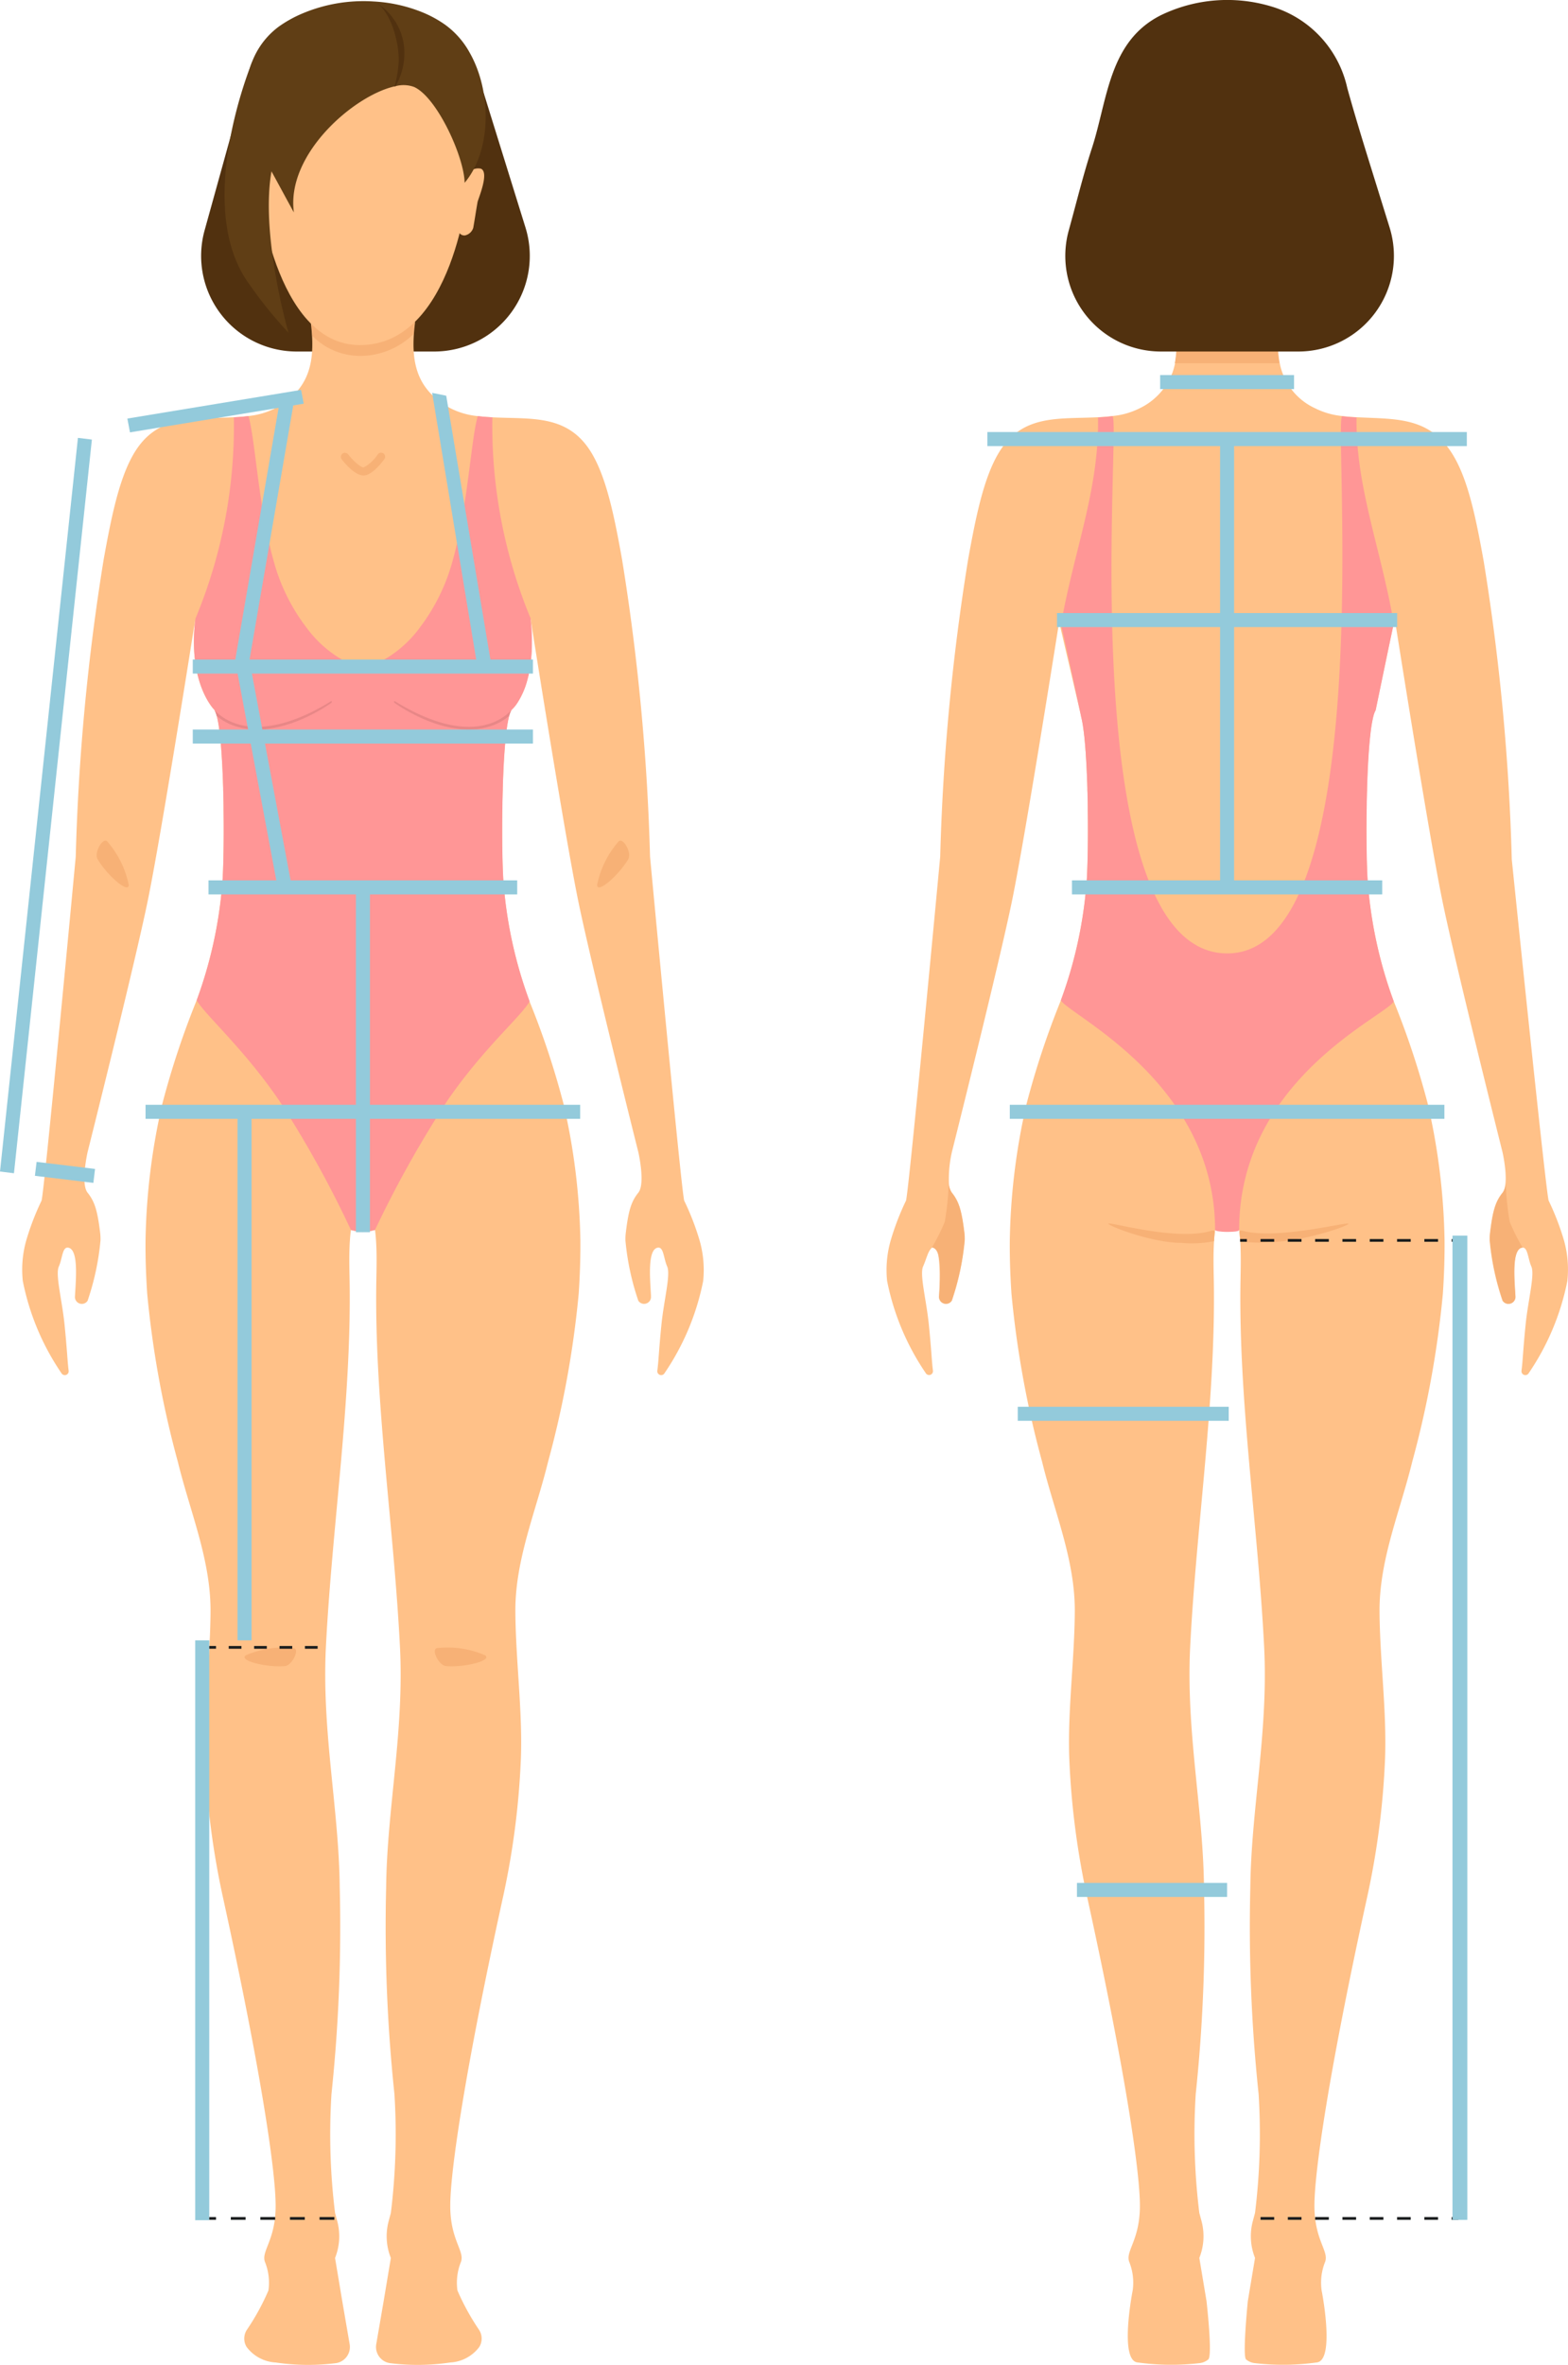 <svg xmlns="http://www.w3.org/2000/svg" width="146.016" height="220.128" viewBox="0 0 146.016 220.128">
  <g id="Grupo_55667" data-name="Grupo 55667" transform="translate(-276.454 -6314.548)">
    <path id="Trazado_106798" data-name="Trazado 106798" d="M299.047,6323.224l-3.541,12.768a8.9,8.9,0,0,0,8.574,11.275h12.809a8.9,8.9,0,0,0,8.5-11.537l-3.885-12.506Z" fill="#51310f"/>
    <path id="Trazado_106799" data-name="Trazado 106799" d="M341.936,6433.777a23.25,23.25,0,0,1-3.631,8.633.361.361,0,0,1-.639-.271c.131-1.024.131-1.783.387-4.338.229-2.246.865-4.61.531-5.365s-.322-1.8-.838-1.76c-1.026.086-.754,2.932-.671,4.441,0,.04,0,.078,0,.118a.643.643,0,0,1-1.18.385,24.09,24.09,0,0,1-1.2-5.615c0-.043,0-.083,0-.124a4.742,4.742,0,0,1,.03-.548c.252-2.1.5-2.932,1.172-3.772s0-3.772,0-3.772-4.411-17.559-5.615-23.471c-1.263-6.194-4.122-24.276-4.419-26.162l-.007-.04-.008-.048a.14.14,0,0,0,0,.036l.007.065c.01.1.02.2.03.3.008.065.013.13.018.193l.023.264.007.119c.008.1.013.188.018.279.01.173.017.342.022.508.011.349.011.681,0,1-.005.116-.008.229-.013.34,0,.03,0,.057-.005.088-.007.12-.015.239-.025.354-.01.131-.02.257-.032.377s-.028.244-.043.363c-.013.1-.028.2-.043.291-.033.214-.07.415-.113.606-.008.041-.015.081-.025.119-.018.088-.038.173-.061.256s-.04.164-.063.241a7.417,7.417,0,0,1-.862,2.015c-.025.043-.053.083-.081.123a3.638,3.638,0,0,1-.435.538l-.032.033a.548.548,0,0,1-.048.043.281.281,0,0,0-.028.042l0,0a2.109,2.109,0,0,0-.2.523c-.018.07-.038.143-.055.224-.01.048-.02.1-.03.146-.068.324-.129.711-.182,1.151-.012.109-.025.222-.037.335-.018.161-.035.329-.051.5-.022.239-.045.488-.062.747-.01.111-.018.224-.026.337-.047.682-.085,1.416-.115,2.176-.005.123-.01.249-.015.374-.005.146-.01.292-.015.44,0,.114-.008.227-.01.34,0,.043,0,.085,0,.131-.005.138-.01.279-.013.42-.005.246-.012.493-.017.739,0,.126,0,.254-.005.38v.053c0,.078,0,.153-.005.228-.038,2.729.01,5.327.1,6.652.015.211.031.415.048.606a40.9,40.9,0,0,0,2.392,10.6,76.66,76.66,0,0,1,3.166,9.538A60.9,60.9,0,0,1,330.5,6430c.012,1.556-.038,3.178-.154,4.944a91.818,91.818,0,0,1-2.859,15.682c-1.137,4.655-3.073,9.109-3.041,13.942.031,4.547.679,9.232.513,13.683a74.262,74.262,0,0,1-1.715,13.11c-3.52,16.095-4.861,25.317-4.861,28.5s1.342,4.193,1.006,5.2a5.176,5.176,0,0,0-.337,2.683,21.946,21.946,0,0,0,2.013,3.664,1.494,1.494,0,0,1,.027,1.585,3.619,3.619,0,0,1-2.709,1.455,20.711,20.711,0,0,1-5.586.065,1.512,1.512,0,0,1-.78-.34h0a1.521,1.521,0,0,1-.526-1.428l.688-4,.672-4.024h0a5.44,5.44,0,0,1-.206-3.423l.206-.769a59.859,59.859,0,0,0,.334-11.065,148.483,148.483,0,0,1-.772-19.239c.075-7.313,1.692-14.5,1.285-22.427-.576-11.271-2.389-22.822-2.2-34.015.02-1.237.058-2.535-.03-3.787-.02-.325-.05-.649-.093-.966a4.98,4.98,0,0,1-1.119.173,5.038,5.038,0,0,1-1.124-.173c-.043.317-.073.639-.093.966-.088,1.252-.051,2.55-.028,3.787.184,11.193-1.627,22.744-2.206,34.015-.4,7.927,1.213,15.114,1.286,22.427a148.482,148.482,0,0,1-.77,19.239,59.861,59.861,0,0,0,.334,11.065l.206.769a5.44,5.44,0,0,1-.206,3.423h0l.672,4.024.688,4a1.521,1.521,0,0,1-.526,1.428h0a1.508,1.508,0,0,1-.78.34,20.711,20.711,0,0,1-5.586-.065,3.619,3.619,0,0,1-2.71-1.455,1.494,1.494,0,0,1,.028-1.584,21.8,21.8,0,0,0,2.01-3.665,5.162,5.162,0,0,0-.334-2.683c-.335-1.006,1.006-2.012,1.006-5.2s-1.341-12.405-4.861-28.5a74.262,74.262,0,0,1-1.715-13.11c-.166-4.451.482-9.136.513-13.683.03-4.833-1.907-9.287-3.041-13.942a91.818,91.818,0,0,1-2.859-15.682c-.116-1.766-.169-3.388-.153-4.944a60.7,60.7,0,0,1,1.561-12.7,77.976,77.976,0,0,1,3.2-9.644,40.685,40.685,0,0,0,2.356-10.5c.018-.191.033-.393.048-.6.09-1.325.138-3.921.1-6.647,0-.078,0-.153,0-.228v-.053c0-.126-.005-.252-.005-.377-.005-.249-.012-.5-.017-.745,0-.141-.008-.279-.013-.42,0-.045,0-.088,0-.131,0-.113-.008-.226-.01-.339-.006-.148-.011-.294-.016-.44-.005-.126-.01-.252-.015-.375-.012-.324-.027-.641-.042-.95,0-.106-.01-.212-.018-.315-.018-.314-.035-.618-.055-.913-.008-.115-.018-.226-.025-.337q-.031-.4-.066-.777c-.015-.163-.03-.319-.048-.47-.01-.1-.022-.191-.032-.284s-.023-.181-.036-.269-.022-.174-.035-.257c-.017-.133-.037-.261-.06-.382q-.049-.269-.1-.49c-.015-.056-.028-.111-.04-.161l0-.015a2.59,2.59,0,0,0-.083-.267c-.008-.025-.018-.05-.028-.073a1.41,1.41,0,0,0-.088-.184l-.005-.007c-.01-.013-.018-.025-.025-.035s-2.5-2.457-1.761-8.473c-.284,1.788-3.156,19.965-4.421,26.177-1.207,5.912-5.618,23.471-5.618,23.471s-.669,2.935,0,3.772.923,1.677,1.175,3.772a4.8,4.8,0,0,1,.027.672,24.142,24.142,0,0,1-1.2,5.615.629.629,0,0,1-.53.292.641.641,0,0,1-.649-.677l.007-.118c.083-1.509.352-4.355-.671-4.441-.516-.043-.5,1.006-.838,1.76s.3,3.119.529,5.365c.259,2.555.259,3.314.387,4.338a.361.361,0,0,1-.639.271,23.217,23.217,0,0,1-3.631-8.633A9.971,9.971,0,0,1,278.9,6430a24.046,24.046,0,0,1,1.421-3.69c.251-.669,3.186-32.021,3.186-32.021a206.8,206.8,0,0,1,2.6-27.663c.7-3.883,1.4-7.335,2.7-9.664,2.183-3.916,5.638-3.38,9.408-3.574.465-.022.92-.058,1.36-.115a7.107,7.107,0,0,0,2.523-.727c2.736-1.491,3.5-3.594,3.435-6.247a17.116,17.116,0,0,0-.146-1.8,7.615,7.615,0,0,0,4.806,1.916,8.113,8.113,0,0,0,4.919-1.916c-.073.563-.123,1.109-.143,1.632-.1,2.734.638,4.9,3.432,6.418a7.12,7.12,0,0,0,2.53.729c.108.015.219.028.332.038.035,0,.068.005.1.01.191.018.385.033.579.045.115.008.231.015.347.02,3.769.194,7.217-.339,9.4,3.574,1.3,2.329,2,5.781,2.693,9.664a207.349,207.349,0,0,1,2.606,27.663s2.932,31.352,3.184,32.021A24.307,24.307,0,0,1,341.6,6430,9.992,9.992,0,0,1,341.936,6433.777Z" fill="#ffc188"/>
    <g id="Grupo_55647" data-name="Grupo 55647">
      <path id="Trazado_106800" data-name="Trazado 106800" d="M310.316,6358.805c-.808,0-1.753-1.129-2.04-1.5a.377.377,0,1,1,.6-.464c.526.676,1.233,1.259,1.455,1.207a3.579,3.579,0,0,0,1.294-1.194.377.377,0,1,1,.613.438c-.094.132-.941,1.293-1.724,1.488A.8.8,0,0,1,310.316,6358.805Z" fill="#f7b176"/>
    </g>
    <path id="Trazado_106801" data-name="Trazado 106801" d="M285.537,6394.507c.863,1.494,2.945,3.319,2.9,2.383a8.814,8.814,0,0,0-1.947-3.964C286.1,6392.33,285.18,6393.889,285.537,6394.507Z" fill="#f7b176"/>
    <path id="Trazado_106802" data-name="Trazado 106802" d="M315.113,6344c-.073.563-.123,1.109-.143,1.632a7.122,7.122,0,0,1-5.012,2.045,6.258,6.258,0,0,1-4.424-1.874,17.117,17.117,0,0,0-.146-1.8,7.615,7.615,0,0,0,4.806,1.916A8.113,8.113,0,0,0,315.113,6344Z" fill="#f7b176"/>
    <path id="Trazado_106803" data-name="Trazado 106803" d="M320.069,6331.8s-1.307,14.87-10.111,14.87c-8,0-9.5-14.87-9.5-14.87s-1.456-16.386,9.636-16.386S320.069,6331.8,320.069,6331.8Z" fill="#ffc188"/>
    <path id="Trazado_106804" data-name="Trazado 106804" d="M325.982,6374.827c-.005.116-.008.229-.013.34,0,.03,0,.057-.005.088-.007.12-.015.239-.025.354-.01.131-.02.257-.032.377s-.028.244-.043.363c-.013.1-.028.2-.043.291-.033.214-.07.415-.113.606-.008.041-.015.081-.025.119-.018.088-.038.173-.061.256s-.04.164-.063.241a7.417,7.417,0,0,1-.862,2.015c-.025.043-.053.083-.081.123a3.638,3.638,0,0,1-.435.538l-.032.033a.548.548,0,0,1-.048.043.281.281,0,0,0-.028.042l0,0a2.109,2.109,0,0,0-.2.523c-.018.07-.038.143-.055.224-.01.048-.02.1-.03.146-.068.324-.129.711-.182,1.151-.012.109-.025.222-.037.335-.018.161-.035.329-.051.5-.022.239-.045.488-.062.747-.01.111-.018.224-.026.337-.047.682-.085,1.416-.115,2.176-.005.123-.01.249-.015.374-.005.146-.01.292-.015.44,0,.114-.008.227-.01.34,0,.043,0,.085,0,.131-.005.138-.01.279-.013.42-.005.246-.012.493-.017.739,0,.126,0,.254-.005.38v.053c0,.078,0,.153-.005.228-.038,2.729.01,5.327.1,6.652.015.211.031.415.048.606a40.9,40.9,0,0,0,2.392,10.6c-.783,1.394-4.336,4.382-7.717,9.319a101.179,101.179,0,0,0-6.683,11.956,4.98,4.98,0,0,1-1.119.173,5.038,5.038,0,0,1-1.124-.173,100.026,100.026,0,0,0-6.586-11.906c-3.392-5-6.983-8.078-7.776-9.475a40.685,40.685,0,0,0,2.356-10.5c.018-.191.033-.393.048-.6.09-1.325.138-3.921.1-6.647,0-.078,0-.153,0-.228v-.053c0-.126-.005-.252-.005-.377-.005-.249-.012-.5-.017-.745,0-.141-.008-.279-.013-.42,0-.045,0-.088,0-.131,0-.113-.008-.226-.01-.339-.006-.148-.011-.294-.016-.44-.005-.126-.01-.252-.015-.375-.012-.324-.027-.641-.042-.95,0-.106-.01-.212-.018-.315-.018-.314-.035-.618-.055-.913-.008-.115-.018-.226-.025-.337q-.031-.4-.066-.777c-.015-.163-.03-.319-.048-.47-.01-.1-.022-.191-.032-.284s-.023-.181-.036-.269-.022-.174-.035-.257c-.017-.133-.037-.261-.06-.382q-.049-.269-.1-.49c-.015-.056-.028-.111-.04-.161l0-.015a2.59,2.59,0,0,0-.083-.267c-.008-.025-.018-.05-.028-.073a1.41,1.41,0,0,0-.088-.184l-.005-.007c-.01-.013-.018-.025-.025-.035s-2.5-2.457-1.761-8.473a.14.14,0,0,0,.03.083l-.03-.083a46.591,46.591,0,0,0,3.579-18.748c.465-.022.92-.058,1.36-.115.01.037.023.075.033.115.6,2.186.936,8.478,2.279,13.238a17.94,17.94,0,0,0,3.166,6.433,10.817,10.817,0,0,0,5.2,3.775,10.875,10.875,0,0,0,5.329-3.938,18.115,18.115,0,0,0,3.038-6.27c1.343-4.76,1.677-11.052,2.279-13.238.01-.04.022-.075.032-.113v0c.111.015.222.027.332.04.035,0,.068.005.1.01.191.018.385.033.579.045.115.008.231.015.347.02a46.841,46.841,0,0,0,3.543,18.668.041.041,0,0,0,.01-.028.238.238,0,0,0,.005.035.14.14,0,0,0,0,.036s.005.007.005.012a.131.131,0,0,1,.012.025l-.005.015-.005.013c.01.1.02.2.03.3.008.065.013.13.018.193l.023.264.007.119c.008.1.013.188.018.279.01.173.017.342.022.508C325.99,6374.178,325.99,6374.51,325.982,6374.827Z" fill="#ff9696"/>
    <g id="Grupo_55648" data-name="Grupo 55648">
      <path id="Trazado_106805" data-name="Trazado 106805" d="M307.3,6379.977c-.04.028-3.39,2.475-6.9,2.475a6.46,6.46,0,0,1-1.929-.277,5.114,5.114,0,0,1-1.843-.995,2.184,2.184,0,0,0-.2-.524,4.872,4.872,0,0,0,2.115,1.28c3.978,1.218,8.741-2.19,8.782-2.135A.127.127,0,0,1,307.3,6379.977Z" fill="#e88787"/>
    </g>
    <path id="Trazado_106806" data-name="Trazado 106806" d="M334.963,6394.507c-.863,1.494-2.946,3.319-2.9,2.383a8.814,8.814,0,0,1,1.947-3.964C334.4,6392.33,335.319,6393.889,334.963,6394.507Z" fill="#f7b176"/>
    <g id="Grupo_55649" data-name="Grupo 55649">
      <path id="Trazado_106807" data-name="Trazado 106807" d="M321.958,6381.936a4.92,4.92,0,0,0,2.113-1.277,2.109,2.109,0,0,0-.2.523,5.119,5.119,0,0,1-1.841.993,6.483,6.483,0,0,1-1.929.277c-3.51,0-6.86-2.447-6.9-2.475a.128.128,0,0,1-.028-.176c.043-.055,3.5,2.4,6.921,2.4A6.364,6.364,0,0,0,321.958,6381.936Z" fill="#e88787"/>
      <path id="Trazado_106808" data-name="Trazado 106808" d="M324.616,6380a3.638,3.638,0,0,1-.435.538A5.06,5.06,0,0,0,324.616,6380Z" fill="#e88787"/>
    </g>
    <path id="Trazado_106809" data-name="Trazado 106809" d="M321.241,6330.252c.813.355-.267,2.818-.319,3.118-.256,1.5-.139.877-.395,2.374a1.029,1.029,0,0,1-.785.719.577.577,0,0,1-.539-.279c-.1-.171.13-.37.119-.562a13.238,13.238,0,0,1,.467-4.327,1.543,1.543,0,0,1,.407-.781A1.205,1.205,0,0,1,321.241,6330.252Z" fill="#ffc188"/>
    <path id="Trazado_106810" data-name="Trazado 106810" d="M319.72,6331.562v-.01c-.033-2.359-2.545-7.927-4.7-8.907a2.835,2.835,0,0,0-1.735-.073l-.088.017c-3.77.845-10.112,6.3-9.376,11.727-.052-.06-2.411-4.444-2.514-4.59-2.737-3.9-2.835-9.765,1.1-12.694a11.4,11.4,0,0,1,2.218-1.233,14.63,14.63,0,0,1,6.677-1.111l0,0a14,14,0,0,1,4.521,1.019,10.664,10.664,0,0,1,2.075,1.137,7.9,7.9,0,0,1,2.288,2.595l0,0C322.29,6323.135,322.207,6328.622,319.72,6331.562Z" fill="#603e15"/>
    <path id="Trazado_106811" data-name="Trazado 106811" d="M313.285,6322.572l-.088.017a11.875,11.875,0,0,0,.367-2.019c.168-1.627-.626-5.06-2.258-5.88a5.485,5.485,0,0,1,2.763,4.1A6.111,6.111,0,0,1,313.285,6322.572Z" fill="#51310f"/>
    <path id="Trazado_106812" data-name="Trazado 106812" d="M299.923,6320.344s-5.611,13.48-.209,20.72a39,39,0,0,0,3.6,4.443s-3.939-13.58-.251-18.358S299.923,6320.344,299.923,6320.344Z" fill="#603e15"/>
    <path id="Trazado_106813" data-name="Trazado 106813" d="M422.41,6433.777a23.25,23.25,0,0,1-3.631,8.633.361.361,0,0,1-.639-.271c.131-1.024.131-1.783.387-4.338.229-2.246.865-4.61.531-5.365s-.322-1.8-.838-1.76c-1.026.086-.754,2.932-.671,4.441,0,.04,0,.078,0,.118a.643.643,0,0,1-1.18.385,24.09,24.09,0,0,1-1.2-5.615c0-.043,0-.083,0-.124a4.521,4.521,0,0,1,.031-.548c.251-2.1.5-2.932,1.171-3.772s0-3.772,0-3.772-4.411-17.559-5.615-23.471c-1.263-6.194-4.122-24.276-4.419-26.162l-.007-.04,0-.01a.069.069,0,0,0,0-.02.019.019,0,0,0,0,.018l0,.01v0c-.063.309-.613,2.953-1.086,5.216-.37,1.775-.694,3.317-.7,3.324l0,0a2.109,2.109,0,0,0-.2.523c-.018.07-.038.143-.055.224-.01.048-.02.1-.03.146-.068.324-.129.711-.181,1.151-.013.109-.026.222-.038.335-.018.161-.035.329-.051.5-.022.239-.045.488-.062.747-.01.111-.018.224-.026.337-.047.682-.085,1.416-.115,2.176-.005.123-.01.249-.015.374-.005.146-.01.292-.015.44,0,.114-.008.227-.01.34,0,.043,0,.085,0,.131-.005.138-.01.279-.013.42-.005.246-.012.493-.017.739,0,.126,0,.254-.005.38v.053c0,.078,0,.153-.005.228-.028,2-.01,3.934.038,5.344.007.36.025.732.05,1.109,0,.066.007.131.012.2.013.2.031.4.048.606a40.9,40.9,0,0,0,2.392,10.6,76.66,76.66,0,0,1,3.166,9.538,60.9,60.9,0,0,1,1.562,12.7c.012,1.556-.038,3.178-.154,4.944a91.818,91.818,0,0,1-2.859,15.682c-1.137,4.655-3.073,9.109-3.041,13.942.031,4.547.679,9.232.513,13.683a74.262,74.262,0,0,1-1.715,13.11c-3.52,16.095-4.861,25.317-4.861,28.5s1.341,4.193,1.006,5.2a5.166,5.166,0,0,0-.337,2.683c.126.631,1.185,6.45-.417,6.7a22.843,22.843,0,0,1-5.837.066,1.537,1.537,0,0,1-.78-.34c-.352-.294.161-5.424.161-5.424l.672-4.024a5.443,5.443,0,0,1-.207-3.423l.207-.769a59.859,59.859,0,0,0,.334-11.065,148.488,148.488,0,0,1-.772-19.239c.076-7.313,1.693-14.5,1.285-22.427-.576-11.271-2.389-22.822-2.2-34.015.02-1.215.055-2.487-.025-3.719,0-.023,0-.046-.005-.068-.018-.29-.043-.579-.08-.86,0-.036-.008-.071-.013-.106a5.546,5.546,0,0,1-1,.171c-.038,0-.076,0-.116,0s-.073,0-.111,0a5.525,5.525,0,0,1-1.013-.171c-.005.035-.01.07-.013.106-.038.281-.063.568-.08.86,0,.022,0,.047-.005.07-.081,1.23-.046,2.5-.023,3.717.184,11.193-1.627,22.744-2.2,34.015-.4,7.927,1.212,15.114,1.285,22.427a148.482,148.482,0,0,1-.77,19.239,59.826,59.826,0,0,0,.335,11.065l.206.769a5.446,5.446,0,0,1-.206,3.423l.671,4.024s.581,5.075.161,5.424a1.529,1.529,0,0,1-.78.34,22.843,22.843,0,0,1-5.837-.066c-1.6-.254-.545-6.073-.42-6.7a5.162,5.162,0,0,0-.334-2.683c-.334-1.006,1.006-2.012,1.006-5.2s-1.34-12.405-4.861-28.5a74.262,74.262,0,0,1-1.715-13.11c-.166-4.451.483-9.136.513-13.683.03-4.833-1.907-9.287-3.041-13.942a91.916,91.916,0,0,1-2.859-15.682c-.116-1.766-.169-3.388-.153-4.944a60.7,60.7,0,0,1,1.561-12.7,77.976,77.976,0,0,1,3.2-9.644,40.685,40.685,0,0,0,2.356-10.5c.018-.191.033-.393.048-.6.09-1.325.138-3.921.1-6.647,0-.078,0-.153,0-.228v-.053c0-.126-.005-.252-.005-.377-.005-.249-.012-.5-.017-.745,0-.141-.008-.279-.013-.42,0-.045,0-.088,0-.131,0-.113-.008-.226-.01-.339,0-.148-.011-.294-.016-.44-.005-.126-.01-.252-.015-.375-.012-.324-.027-.641-.042-.95,0-.106-.01-.212-.018-.315-.018-.314-.035-.618-.055-.913-.008-.115-.018-.226-.025-.337q-.031-.4-.066-.777c-.015-.163-.03-.319-.048-.47-.01-.1-.022-.191-.032-.284s-.023-.181-.036-.269-.022-.174-.035-.257c-.017-.133-.037-.261-.06-.382-.033-.179-.065-.342-.1-.49-.015-.056-.028-.111-.04-.161l0-.015,0-.011c-.038-.158-.435-1.85-.868-3.724-.47-2.009-.985-4.222-1.159-4.967.013-.118.025-.239.04-.362-.012.078-.03.184-.05.32-.478,3.01-3.161,19.937-4.371,25.882-1.207,5.912-5.618,23.471-5.618,23.471a11.269,11.269,0,0,0-.274,2.922v0a1.675,1.675,0,0,0,.274.845c.672.84.923,1.677,1.175,3.772a4.8,4.8,0,0,1,.027.672,24.142,24.142,0,0,1-1.2,5.615.629.629,0,0,1-.53.292.641.641,0,0,1-.649-.677l.007-.118c.083-1.509.113-5.1-.671-4.441-.4.34-.5,1.006-.838,1.76s.3,3.119.529,5.365c.259,2.555.259,3.314.387,4.338a.361.361,0,0,1-.639.271,23.233,23.233,0,0,1-3.631-8.633,9.971,9.971,0,0,1,.339-3.772,24.158,24.158,0,0,1,1.421-3.69c.252-.669,3.186-32.021,3.186-32.021a206.8,206.8,0,0,1,2.6-27.663c.7-3.883,1.4-7.335,2.7-9.664,2.183-3.916,5.638-3.38,9.408-3.574.465-.022.92-.058,1.36-.115a7.107,7.107,0,0,0,2.523-.727,6.071,6.071,0,0,0,3.04-3.32,6.215,6.215,0,0,0,.242-.875,9.308,9.308,0,0,0,.153-2.052c0-.131-.007-.264-.015-.4.02-.4.023-.807.015-1.23a.344.344,0,0,0,0-.045,7.582,7.582,0,0,0,4.662,1.788,8.047,8.047,0,0,0,4.771-1.79c-.01.437-.005.865.017,1.28-.005.075-.01.151-.012.226a9.2,9.2,0,0,0,.153,2.223,5.824,5.824,0,0,0,3.279,4.195,7.12,7.12,0,0,0,2.53.729c.108.015.219.028.332.038.035,0,.068.005.1.01.191.018.385.033.579.045.115.008.231.015.347.02,3.769.194,6.966-.088,9.149,3.825,1.3,2.329,2,5.782,2.693,9.665a207.275,207.275,0,0,1,2.6,27.663s3.184,31.1,3.436,31.769a24.307,24.307,0,0,1,1.423,3.69A9.992,9.992,0,0,1,422.41,6433.777Z" fill="#ffc188"/>
    <path id="Trazado_106814" data-name="Trazado 106814" d="M395.587,6344c-.073.563-.123,1.109-.143,1.632a7.122,7.122,0,0,1-5.012,2.045,6.258,6.258,0,0,1-4.424-1.874,17.117,17.117,0,0,0-.146-1.8,7.615,7.615,0,0,0,4.806,1.916A8.109,8.109,0,0,0,395.587,6344Z" fill="#f7b176"/>
    <path id="Trazado_106815" data-name="Trazado 106815" d="M385.855,6348.356a9.308,9.308,0,0,0,.153-2.052c0-.131-.007-.264-.015-.4.02-.4.023-.807.015-1.23a.344.344,0,0,0,0-.045,7.582,7.582,0,0,0,4.662,1.788,8.047,8.047,0,0,0,4.771-1.79c-.01.437-.005.865.017,1.28-.005.075-.01.151-.012.226a9.2,9.2,0,0,0,.153,2.223Z" fill="#f7b176"/>
    <g id="Grupo_55652" data-name="Grupo 55652">
      <g id="Grupo_55650" data-name="Grupo 55650">
        <path id="Trazado_106816" data-name="Trazado 106816" d="M394.734,6430.156a10.776,10.776,0,0,1-2.778-.078c-.005,0-.008,0-.013,0,0-.023,0-.046-.005-.068-.018-.29-.043-.579-.08-.86a.367.367,0,0,1,.3-.046c3.156.88,9.8-.857,9.866-.654S397.657,6430.156,394.734,6430.156Z" fill="#f7b176"/>
      </g>
      <g id="Grupo_55651" data-name="Grupo 55651">
        <path id="Trazado_106817" data-name="Trazado 106817" d="M389.589,6429.145c-.038.281-.063.568-.08.86,0,.022,0,.047-.005.07a10.209,10.209,0,0,1-3.031.161c-2.748,0-6.858-1.592-6.8-1.793s6.41,1.667,9.6.661A.366.366,0,0,1,389.589,6429.145Z" fill="#f7b176"/>
      </g>
    </g>
    <path id="Trazado_106818" data-name="Trazado 106818" d="M366.274,6430a24.142,24.142,0,0,1-1.2,5.615.629.629,0,0,1-.53.292.641.641,0,0,1-.649-.677l.007-.118c.083-1.509.352-4.355-.671-4.441a19.076,19.076,0,0,0,1.2-2.39,25.664,25.664,0,0,0,.37-3.57,1.675,1.675,0,0,0,.274.845c.672.84.923,1.677,1.175,3.772A4.8,4.8,0,0,1,366.274,6430Z" fill="#f7b176"/>
    <path id="Trazado_106819" data-name="Trazado 106819" d="M415.2,6430a24.2,24.2,0,0,0,1.2,5.615.632.632,0,0,0,.531.292.641.641,0,0,0,.649-.677l-.008-.118c-.083-1.509-.352-4.355.672-4.441a19.045,19.045,0,0,1-1.2-2.39,25.66,25.66,0,0,1-.37-3.57,1.656,1.656,0,0,1-.274.845c-.671.84-.923,1.677-1.174,3.772A4.791,4.791,0,0,0,415.2,6430Z" fill="#f7b176"/>
    <path id="Trazado_106820" data-name="Trazado 106820" d="M406.245,6407.764c-.782,1.393-14.4,7.277-14.4,21.275,0,.12-.438.163-1,.171-.038,0-.076,0-.116,0s-.073,0-.111,0c-.54-.01-1.013-.085-1.013-.171,0-13.746-13.57-19.983-14.362-21.381a40.685,40.685,0,0,0,2.356-10.5c.018-.191.033-.393.048-.6.09-1.325.138-3.921.1-6.647,0-.078,0-.153,0-.228v-.053c0-.126-.005-.252-.005-.377-.005-.249-.012-.5-.017-.745,0-.141-.008-.279-.013-.42,0-.045,0-.088,0-.131,0-.113-.008-.226-.01-.339,0-.148-.011-.294-.016-.44-.005-.126-.01-.252-.015-.375-.012-.324-.027-.641-.042-.95,0-.106-.01-.212-.018-.315-.018-.314-.035-.618-.055-.913-.008-.115-.018-.226-.025-.337q-.031-.4-.066-.777c-.015-.163-.03-.319-.048-.47-.01-.1-.022-.191-.032-.284s-.023-.181-.035-.269-.023-.174-.036-.257c-.017-.133-.037-.261-.06-.382-.033-.179-.065-.342-.1-.49-.015-.056-.028-.111-.04-.161l0-.015,0-.011c-.038-.158-1.4-6.6-1.858-8.473,1.176-6.812,3.563-12.533,3.45-19.3.465-.022.92-.058,1.36-.115.01.037.023.075.033.115.6,2.186-3.6,49.892,10.645,49.892,13.93,0,10.045-47.706,10.646-49.892.01-.04.022-.073.032-.113v0c.111.015.222.027.332.04.035,0,.068.005.1.01.191.018.385.033.579.045.115.008.231.015.347.02-.108,6.418,2.294,12.284,3.468,19.19-.395,1.776-1.685,8.066-1.688,8.073l0,0a2.109,2.109,0,0,0-.2.523c-.018.07-.038.143-.055.224-.01.048-.02.1-.03.146-.068.324-.129.711-.182,1.151-.012.109-.025.222-.037.335-.018.161-.035.329-.05.5-.023.239-.046.488-.063.747-.01.111-.018.224-.026.337-.047.682-.085,1.416-.115,2.176-.005.123-.01.249-.015.374-.005.146-.01.292-.015.44,0,.114-.008.227-.01.34,0,.043,0,.085,0,.131-.005.138-.01.279-.013.42-.005.246-.012.493-.017.739,0,.126,0,.254-.005.38v.053c0,.078,0,.153-.005.228-.028,2-.01,3.934.038,5.344.007.36.025.732.05,1.109,0,.066.007.131.012.2.013.2.031.4.048.606A40.9,40.9,0,0,0,406.245,6407.764Z" fill="#ff9696"/>
    <path id="Trazado_106821" data-name="Trazado 106821" d="M302.98,6469.628c-1.719.144-4.407-.525-3.61-1.02a8.837,8.837,0,0,1,4.366-.663C304.449,6467.928,303.691,6469.569,302.98,6469.628Z" fill="#f7b176"/>
    <path id="Trazado_106822" data-name="Trazado 106822" d="M317.99,6469.628c1.718.144,4.406-.525,3.61-1.02a8.837,8.837,0,0,0-4.366-.663C316.52,6467.928,317.278,6469.569,317.99,6469.628Z" fill="#f7b176"/>
    <rect id="Rectángulo_5426" data-name="Rectángulo 5426" width="31.676" height="1.307" transform="translate(294.406 6375.939)" fill="#93cadb"/>
    <rect id="Rectángulo_5427" data-name="Rectángulo 5427" width="31.676" height="1.307" transform="translate(374.886 6371.611)" fill="#93cadb"/>
    <rect id="Rectángulo_5428" data-name="Rectángulo 5428" width="31.676" height="1.307" transform="translate(294.406 6382.452)" fill="#93cadb"/>
    <path id="Trazado_106823" data-name="Trazado 106823" d="M304.738,6352.124l-16.179,2.668-.245-1.284,16.179-2.668Z" fill="#93cadb"/>
    <rect id="Rectángulo_5429" data-name="Rectángulo 5429" width="28.746" height="1.307" transform="translate(295.871 6396.492)" fill="#93cadb"/>
    <rect id="Rectángulo_5430" data-name="Rectángulo 5430" width="28.889" height="1.307" transform="translate(376.279 6396.492)" fill="#93cadb"/>
    <rect id="Rectángulo_5431" data-name="Rectángulo 5431" width="44.649" height="1.307" transform="translate(368.4 6354.762)" fill="#93cadb"/>
    <rect id="Rectángulo_5432" data-name="Rectángulo 5432" width="40.47" height="1.307" transform="translate(290.009 6417.381)" fill="#93cadb"/>
    <rect id="Rectángulo_5433" data-name="Rectángulo 5433" width="40.47" height="1.307" transform="translate(370.489 6417.381)" fill="#93cadb"/>
    <rect id="Rectángulo_5434" data-name="Rectángulo 5434" width="13.98" height="1.307" transform="translate(376.744 6489.807)" fill="#93cadb"/>
    <rect id="Rectángulo_5435" data-name="Rectángulo 5435" width="12.471" height="1.307" transform="translate(384.488 6349.458)" fill="#93cadb"/>
    <rect id="Rectángulo_5436" data-name="Rectángulo 5436" width="19.647" height="1.307" transform="translate(371.229 6445.489)" fill="#93cadb"/>
    <rect id="Rectángulo_5437" data-name="Rectángulo 5437" width="5.481" height="1.307" transform="matrix(0.993, 0.12, -0.12, 0.993, 279.862, 6422.695)" fill="#93cadb"/>
    <rect id="Rectángulo_5438" data-name="Rectángulo 5438" width="49.197" height="1.307" transform="translate(299.879 6418.034) rotate(90)" fill="#93cadb"/>
    <rect id="Rectángulo_5439" data-name="Rectángulo 5439" width="53.975" height="1.307" transform="translate(295.941 6467.231) rotate(90)" fill="#93cadb"/>
    <path id="Trazado_106824" data-name="Trazado 106824" d="M276.454,6423.594l7.257-68.289,1.3.159-7.257,68.289Z" fill="#93cadb"/>
    <rect id="Rectángulo_5440" data-name="Rectángulo 5440" width="31.893" height="1.307" transform="translate(310.904 6397.347) rotate(90)" fill="#93cadb"/>
    <rect id="Rectángulo_5441" data-name="Rectángulo 5441" width="41.701" height="1.307" transform="translate(391.378 6355.372) rotate(90)" fill="#93cadb"/>
    <rect id="Rectángulo_5442" data-name="Rectángulo 5442" width="21.327" height="1.307" transform="matrix(0.184, 0.983, -0.983, 0.184, 299.693, 6376.077)" fill="#93cadb"/>
    <g id="Grupo_55653" data-name="Grupo 55653">
      <path id="Trazado_106825" data-name="Trazado 106825" d="M302.506,6351.884l-4.164,24.194,1.285.24,4.164-24.194Z" fill="#93cadb"/>
      <path id="Trazado_106826" data-name="Trazado 106826" d="M320.861,6376.318l-4.164-25.2,1.31.262,4.139,24.7Z" fill="#93cadb"/>
    </g>
    <g id="Grupo_55657" data-name="Grupo 55657">
      <g id="Grupo_55654" data-name="Grupo 55654">
        <rect id="Rectángulo_5443" data-name="Rectángulo 5443" width="0.629" height="0.251" transform="translate(391.938 6429.879)" fill="#181b1c"/>
      </g>
      <g id="Grupo_55655" data-name="Grupo 55655">
        <path id="Trazado_106827" data-name="Trazado 106827" d="M410.366,6430.13h-1.272v-.251h1.272Zm-2.543,0h-1.271v-.251h1.271Zm-2.543,0h-1.271v-.251h1.271Zm-2.542,0h-1.272v-.251h1.272Zm-2.543,0h-1.272v-.251H400.2Zm-2.543,0h-1.271v-.251h1.271Zm-2.543,0h-1.271v-.251h1.271Z" fill="#181b1c"/>
      </g>
      <g id="Grupo_55656" data-name="Grupo 55656">
        <rect id="Rectángulo_5444" data-name="Rectángulo 5444" width="0.629" height="0.251" transform="translate(411.637 6429.879)" fill="#181b1c"/>
      </g>
    </g>
    <g id="Grupo_55660" data-name="Grupo 55660">
      <g id="Grupo_55658" data-name="Grupo 55658">
        <path id="Trazado_106828" data-name="Trazado 106828" d="M410.366,6521.167h-1.272v-.252h1.272Zm-2.543,0h-1.271v-.252h1.271Zm-2.543,0h-1.271v-.252h1.271Zm-2.542,0h-1.272v-.252h1.272Zm-2.543,0h-1.272v-.252H400.2Zm-2.543,0h-1.271v-.252h1.271Zm-2.543,0h-1.271v-.252h1.271Z" fill="#181b1c"/>
      </g>
      <g id="Grupo_55659" data-name="Grupo 55659">
        <rect id="Rectángulo_5445" data-name="Rectángulo 5445" width="0.629" height="0.251" transform="translate(411.637 6520.915)" fill="#181b1c"/>
      </g>
    </g>
    <g id="Grupo_55663" data-name="Grupo 55663">
      <g id="Grupo_55661" data-name="Grupo 55661">
        <rect id="Rectángulo_5446" data-name="Rectángulo 5446" width="0.629" height="0.251" transform="translate(295.941 6520.915)" fill="#181b1c"/>
      </g>
      <g id="Grupo_55662" data-name="Grupo 55662">
        <path id="Trazado_106829" data-name="Trazado 106829" d="M307.59,6521.167h-1.378v-.252h1.378Zm-2.755,0h-1.378v-.252h1.378Zm-2.755,0H300.7v-.252h1.378Zm-2.755,0h-1.378v-.252h1.378Z" fill="#181b1c"/>
      </g>
    </g>
    <g id="Grupo_55666" data-name="Grupo 55666">
      <g id="Grupo_55664" data-name="Grupo 55664">
        <rect id="Rectángulo_5447" data-name="Rectángulo 5447" width="0.629" height="0.251" transform="translate(295.941 6467.759)" fill="#181b1c"/>
      </g>
      <g id="Grupo_55665" data-name="Grupo 55665">
        <path id="Trazado_106830" data-name="Trazado 106830" d="M306.033,6468.011h-1.182v-.252h1.182Zm-2.365,0h-1.183v-.252h1.183Zm-2.366,0h-1.183v-.252H301.3Zm-2.366,0h-1.183v-.252h1.183Z" fill="#181b1c"/>
      </g>
    </g>
    <rect id="Rectángulo_5448" data-name="Rectángulo 5448" width="91.613" height="1.383" transform="translate(413.096 6429.56) rotate(90)" fill="#93cadb"/>
    <path id="Trazado_106831" data-name="Trazado 106831" d="M405.859,6335.73q-.939-3.026-1.88-6.053c-.717-2.309-1.416-4.6-2.062-6.929a10.205,10.205,0,0,0-7.125-7.614,14.2,14.2,0,0,0-10.234.83c-4.868,2.448-4.952,7.865-6.428,12.391-.818,2.507-1.444,5.093-2.15,7.637a8.9,8.9,0,0,0,8.574,11.275h12.809A8.9,8.9,0,0,0,405.859,6335.73Z" fill="#51310f"/>
  </g>
</svg>
